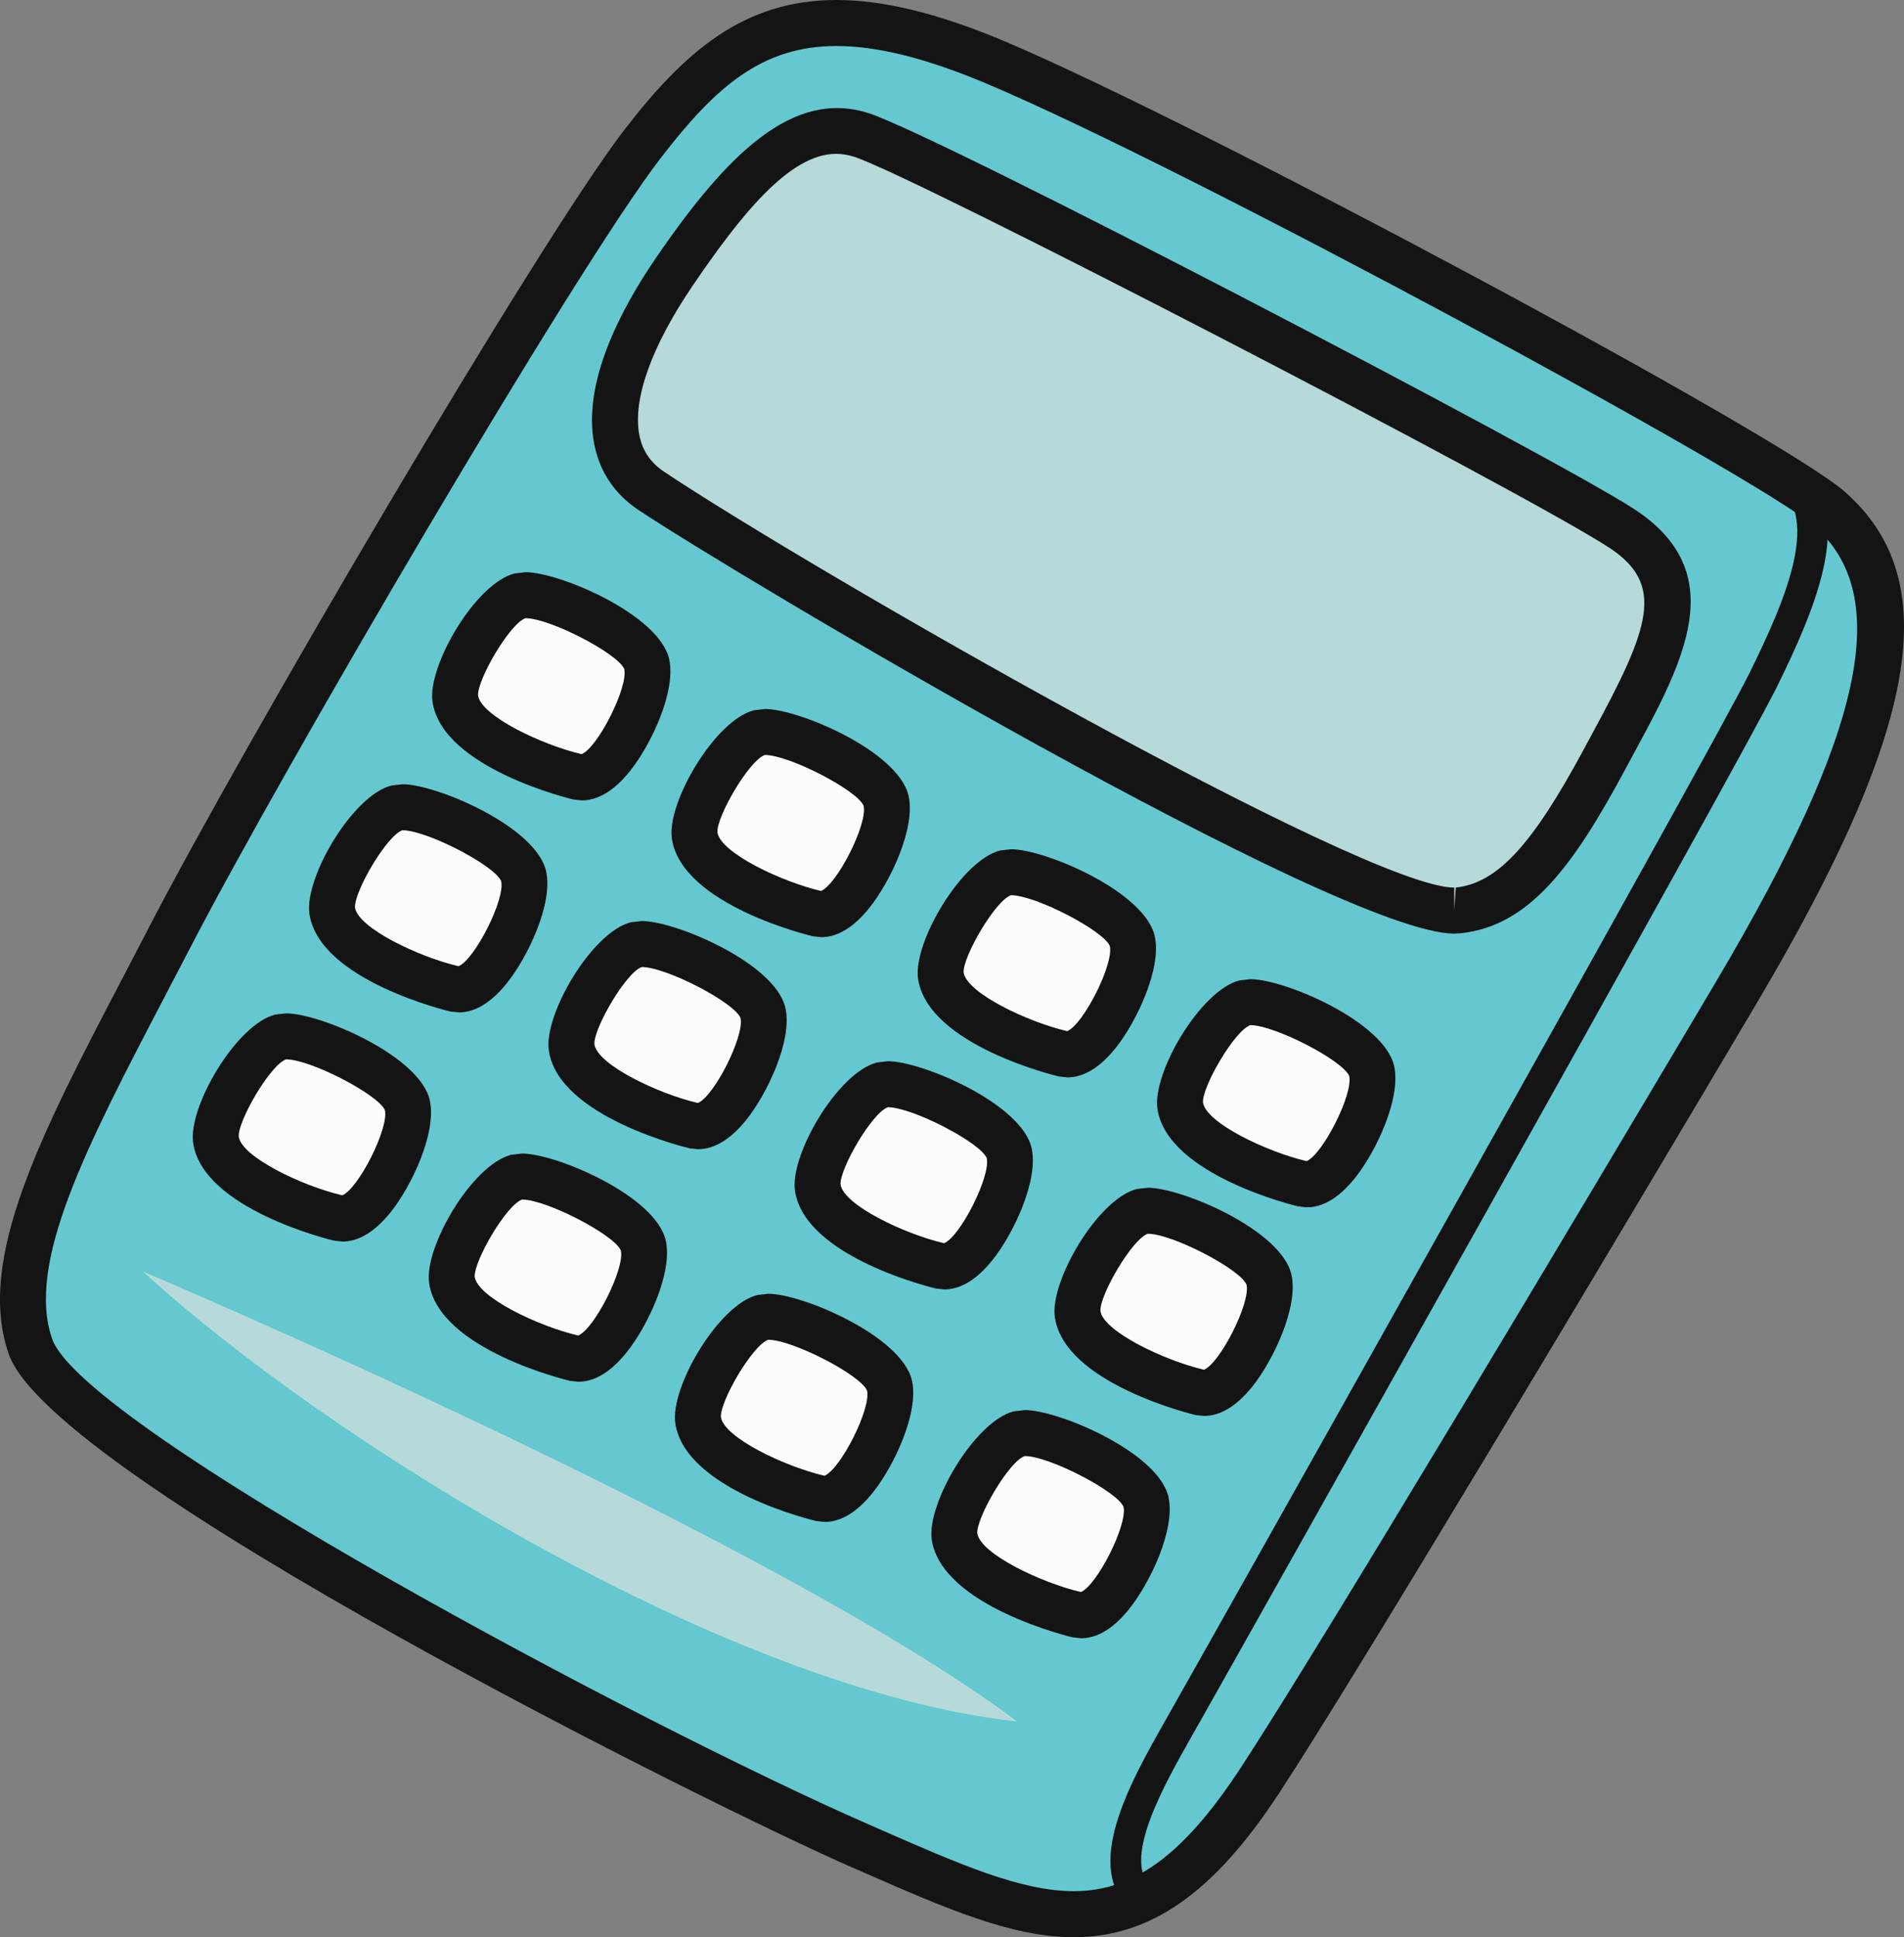 <svg xmlns="http://www.w3.org/2000/svg" width="1061.63" height="1080" viewBox="0 0 1061.63 1080"><rect x="0" y="0" width="1061.63" height="1080" fill="#808080" stroke="none"/><g id="a"/><g id="b"><g id="c"><g id="d"><g><g><path d="M358.29 80.2c48.02-62.28 90.5-90.34 197.34-45.17C662.43 80.2 986 253.83 1020 283.65c52.03 45.53 31.83 128.36-51.83 269.64-83.69 141.3-221.92 372.57-265.84 439.58-69.7 106.35-123.46 79.57-222.55 36.27-99.12-43.25-441.63-218.43-462.77-278.36-18.37-52.28 25.68-127.97 77.38-227.78 51.66-99.79 215.87-380.48 263.9-442.8z" fill="#65c8d0"/><path d="M598.75 1080c-34.73.0-71.17-15.95-117.29-36.14l-6.81-2.97C400.71 1008.62 29.47 824.62 4.93 755.04c-18.57-52.85 18.03-122.95 64.42-211.68l13.66-26.25c52.5-101.42 217.31-382.67 265.13-444.74C381.64 28.92 414.57.0 466.43.0c26.41.0 57.24 7.6 94.21 23.23 108.33 45.82 431.88 219.26 467.81 250.79 56.14 49.12 41.88 131.93-49.26 285.8-77.65 131.13-221.12 371.38-266.13 440.08-36.3 55.4-71.57 80.1-114.32 80.1zM466.43 25.65c-41.71.0-67.53 22.88-97.98 62.38-47.19 61.23-210.5 340.12-262.66 440.86l-13.73 26.34c-43.48 83.22-77.81 148.96-62.95 191.29 17.33 49.14 328.82 215.46 455.82 270.86l6.81 2.99c43.38 18.99 77.65 33.98 107 33.98 33.63.0 61.38-20.49 92.87-68.51 44.75-68.31 187.95-308.15 265.53-439.08 82.29-139.01 98.59-214.8 54.4-253.46-30.79-27.02-347.82-198.62-460.93-246.46-33.73-14.26-61.28-21.19-84.19-21.19z" fill="#141414"/></g><g><path d="M375.89 151.65c-33.69 49.43-47.56 98.8-12.72 122.03 70.97 47.27 399.78 239.37 449.95 233.87 29.62-3.27 51.36-28.19 81.35-83.91 30.02-55.76 56.77-98.5 9.52-129.23-47.32-30.74-388.1-207.72-423.7-219.16-35.5-11.42-66.26 20.46-104.4 76.39z" fill="#b6d9d9"/><path d="M810.85 520.5c-64.15-.01-399.19-199.11-454.79-236.14-13.39-8.94-21.74-21.34-24.75-36.89-6.64-34.2 14.79-74.91 34-103.04 40.31-59.11 77.01-94.76 118.92-81.37 40.18 12.91 381.95 191.51 426.74 220.61 54.7 35.55 27.88 84.99-.5 137.33l-4.71 8.73c-29.16 54.2-53.43 86.4-91.24 90.57l-3.67.2zM466.03 85.78c-26.12.0-53.67 35.13-79.55 73.1-23.21 34.06-33.86 63.79-29.99 83.69 1.67 8.68 6.21 15.38 13.8 20.44 82.72 55.11 390.7 231.82 440.56 231.84v12.82l.87-12.85c23.18-2.57 42.55-23.49 71.47-77.25l4.74-8.79c31.86-58.76 40.91-82.92 9.08-103.61-49.36-32.06-387.43-207.04-420.62-217.71-3.54-1.14-6.95-1.69-10.35-1.69z" fill="#141414"/></g><path d="M631.41 1065.65c-28.49-24.01-1.17-72.03 18.74-107.12 21.91-38.57 304.24-540.43 325.41-583.46 19.8-40.26 39.04-84.83 16.26-104.09l11.02-13.06c32.19 27.22 10.72 78.63-11.92 124.7-21.87 44.42-303.3 544.54-325.88 584.37-16.03 28.17-40.21 70.75-22.61 85.58l-11.02 13.09z" fill="#141414"/></g><g><path d="M290.07 332.14c13.36-3.34 66.72 20.97 70.53 38.14 3.81 17.15-20.94 66.72-38.14 62.92-17.16-3.82-65.39-21.14-68.63-43.87-1.87-13.34 20.97-53.38 36.24-57.19z" fill="#fcfcfc"/><path d="M324.4 446.22l-4.71-.5c-.74-.17-73.24-17.33-78.55-54.59-2.8-19.99 24.11-66.02 45.82-71.43l6.08-.7c18.87.0 74.54 23.59 80.08 48.51 3.97 17.95-10.15 47.77-21.88 62.4-8.68 10.82-17.73 16.32-26.85 16.32zm-31.36-101.57c-8.68 2.82-26.92 34.13-26.48 43.06 1.63 11.47 35.77 27.62 57.74 32.74 9.02-3.67 26.02-37.29 23.78-47.4-3.34-8.6-41.44-28.4-55.03-28.4z" fill="#141414"/></g><g><path d="M423.55 408.4c13.32-3.34 66.73 20.97 70.53 38.12 3.81 17.16-20.97 66.74-38.14 62.92-17.16-3.81-65.39-21.12-68.66-43.85-1.87-13.34 21.01-53.39 36.27-57.19z" fill="#fcfcfc"/><path d="M457.88 522.48l-4.71-.52c-.74-.17-73.2-17.25-78.58-54.55-2.8-19.99 24.15-66.04 45.86-71.45l6.08-.7c18.87.0 74.54 23.58 80.08 48.49 3.97 17.97-10.15 47.79-21.88 62.4-8.68 10.84-17.73 16.33-26.85 16.33zm-31.36-101.57c-8.72 2.82-26.92 34.13-26.52 43.07 1.67 11.49 35.8 27.62 57.78 32.74 9.01-3.71 26.01-37.3 23.78-47.42-3.34-8.58-41.44-28.39-55.04-28.39z" fill="#141414"/></g><g><path d="M560.81 486.57c13.32-3.32 66.72 20.99 70.53 38.14 3.81 17.16-20.97 66.73-38.14 62.92-17.16-3.82-65.39-21.12-68.63-43.85-1.9-13.34 20.97-53.4 36.24-57.21z" fill="#fcfcfc"/><path d="M595.14 600.65l-4.71-.5c-.74-.16-73.24-17.33-78.55-54.57-2.84-19.95 24.08-66.02 45.82-71.45l6.05-.68c18.9.0 74.57 23.58 80.12 48.49 3.97 17.97-10.15 47.77-21.88 62.4-8.68 10.82-17.73 16.32-26.85 16.32zm-31.39-101.56c-8.68 2.82-26.88 34.11-26.45 43.03 1.63 11.5 35.77 27.64 57.74 32.76 9.02-3.69 26.02-37.29 23.78-47.41-3.34-8.58-41.47-28.38-55.07-28.38z" fill="#141414"/></g><g><path d="M694.26 559.02c13.32-3.34 66.73 20.97 70.57 38.14 3.77 17.15-20.97 66.73-38.14 62.92-17.2-3.82-65.39-21.12-68.66-43.85-1.9-13.36 20.97-53.39 36.24-57.21z" fill="#fcfcfc"/><path d="M728.62 673.1l-4.71-.5c-.74-.17-73.2-17.28-78.58-54.55-2.84-19.95 24.08-66.03 45.82-71.47l6.08-.7c18.87.0 74.54 23.58 80.12 48.48 3.97 18.05-10.19 47.89-21.94 62.5-8.68 10.79-17.7 16.25-26.78 16.25zm-31.39-101.57c-8.72 2.82-26.92 34.13-26.48 43.05 1.63 11.5 35.8 27.64 57.77 32.76 8.98-3.71 26.02-37.32 23.78-47.42-3.34-8.57-41.48-28.39-55.07-28.39z" fill="#141414"/></g><g><path d="M637.05 675.32c13.36-3.34 66.76 20.97 70.53 38.14 3.84 17.15-20.97 66.73-38.1 62.92-17.17-3.83-65.39-21.12-68.63-43.87-1.94-13.34 20.97-53.37 36.2-57.19z" fill="#fcfcfc"/><path d="M671.38 789.4l-4.68-.5c-.74-.17-73.24-17.33-78.55-54.59-2.91-19.89 23.98-65.96 45.75-71.44l6.11-.7c18.9.0 74.61 23.59 80.08 48.53 4 17.86-10.09 47.69-21.81 62.31-8.72 10.87-17.77 16.38-26.92 16.38zm-31.36-101.57c-8.68 2.84-26.89 34.1-26.45 43.01 1.64 11.52 35.77 27.65 57.74 32.8 9.02-3.72 26.01-37.3 23.74-47.37-3.34-8.63-41.44-28.44-55.03-28.44z" fill="#141414"/></g><g><path d="M568.42 799.25c13.33-3.34 66.73 20.97 70.57 38.12 3.77 17.16-21.01 66.72-38.14 62.93-17.17-3.82-65.39-21.14-68.67-43.87-1.9-13.34 20.97-53.37 36.24-57.19z" fill="#fcfcfc"/><path d="M602.75 913.33l-4.67-.5c-.74-.17-73.2-17.32-78.58-54.57-2.84-19.94 24.05-66.01 45.82-71.45l6.08-.7c18.87.0 74.54 23.58 80.12 48.46 3.97 18.05-10.22 47.89-21.98 62.52-8.65 10.79-17.67 16.25-26.78 16.25zm-31.36-101.57c-8.72 2.82-26.92 34.12-26.48 43.03 1.64 11.51 35.77 27.64 57.78 32.78 8.98-3.72 25.98-37.34 23.78-47.44-3.34-8.55-41.48-28.37-55.07-28.37z" fill="#141414"/></g><g><path d="M221.44 450.35c13.36-3.34 66.73 20.96 70.53 38.14 3.84 17.15-20.97 66.73-38.14 62.9-17.13-3.81-65.39-21.11-68.63-43.83-1.9-13.36 20.97-53.4 36.23-57.21z" fill="#fcfcfc"/><path d="M255.77 564.43l-4.71-.52c-.73-.17-73.24-17.28-78.55-54.55-2.84-19.95 24.08-66.03 45.82-71.45l6.08-.7c18.87.0 74.57 23.59 80.08 48.51 4.01 17.88-10.08 47.67-21.81 62.3-8.71 10.89-17.77 16.41-26.92 16.41zm-31.36-101.57c-8.71 2.84-26.92 34.13-26.48 43.05 1.64 11.5 35.77 27.64 57.74 32.76 9.05-3.71 26.05-37.29 23.78-47.37-3.34-8.63-41.44-28.44-55.04-28.44z" fill="#141414"/></g><g><path d="M354.89 526.61c13.36-3.34 66.72 20.97 70.53 38.12 3.84 17.17-20.97 66.74-38.14 62.93-17.13-3.81-65.39-21.14-68.59-43.87-1.94-13.34 20.97-53.37 36.2-57.19z" fill="#fcfcfc"/><path d="M389.22 640.69l-4.71-.5c-.74-.16-73.27-17.3-78.51-54.6-2.91-19.87 23.98-65.94 45.75-71.42l6.11-.7c18.87.0 74.54 23.58 80.08 48.49 4.01 17.9-10.08 47.71-21.81 62.35-8.72 10.87-17.8 16.38-26.92 16.38zm-31.36-101.57c-8.68 2.84-26.89 34.1-26.45 43.01 1.64 11.56 35.74 27.69 57.71 32.8 9.05-3.69 26.05-37.29 23.78-47.39-3.34-8.61-41.45-28.42-55.04-28.42z" fill="#141414"/></g><g><path d="M492.14 604.79c13.36-3.34 66.73 20.96 70.57 38.12 3.81 17.17-20.97 66.74-38.14 62.92-17.17-3.81-65.39-21.12-68.63-43.87-1.94-13.33 20.94-53.37 36.2-57.18z" fill="#fcfcfc"/><path d="M526.51 718.87l-4.71-.52c-.74-.17-73.24-17.25-78.55-54.59-2.91-19.9 23.98-65.97 45.78-71.42l6.08-.7c18.87.0 74.54 23.58 80.11 48.46 3.97 18-10.15 47.82-21.87 62.43-8.68 10.84-17.73 16.33-26.85 16.33zM495.12 617.3c-8.72 2.82-26.89 34.08-26.45 43 1.64 11.56 35.77 27.69 57.74 32.81 9.02-3.71 26.01-37.3 23.78-47.42-3.34-8.58-41.48-28.39-55.07-28.39z" fill="#141414"/></g><g><path d="M156.58 578.09c13.36-3.34 66.73 20.97 70.57 38.14 3.81 17.15-20.97 66.72-38.14 62.92-17.17-3.82-65.39-21.12-68.63-43.85-1.9-13.36 20.97-53.4 36.2-57.21z" fill="#fcfcfc"/><path d="M190.94 692.17l-4.71-.5c-.74-.17-73.24-17.33-78.55-54.57-2.84-19.95 24.04-66.03 45.78-71.45l6.08-.7c18.87.0 74.54 23.58 80.11 48.48 3.97 17.98-10.15 47.81-21.87 62.43-8.72 10.82-17.73 16.32-26.85 16.32zm-31.39-101.58c-8.69 2.84-26.89 34.13-26.45 43.05 1.64 11.51 35.77 27.64 57.74 32.76 9.02-3.71 26.01-37.3 23.78-47.4-3.34-8.58-41.48-28.4-55.07-28.4z" fill="#141414"/></g><g><path d="M288.16 656.25c13.36-3.34 66.73 20.97 70.53 38.14 3.84 17.15-20.97 66.73-38.14 62.92-17.13-3.81-65.39-21.12-68.6-43.85-1.94-13.36 20.97-53.38 36.2-57.21z" fill="#fcfcfc"/><path d="M322.49 770.33l-4.71-.5c-.74-.17-73.27-17.3-78.51-54.59-2.91-19.89 23.98-65.96 45.75-71.44l6.11-.7c18.87.0 74.54 23.59 80.08 48.51 4.01 17.89-10.08 47.69-21.81 62.32-8.72 10.89-17.77 16.4-26.92 16.4zm-31.36-101.57c-8.68 2.84-26.88 34.11-26.45 43.03 1.6 11.54 35.73 27.67 57.71 32.78 9.05-3.69 26.05-37.27 23.78-47.37-3.34-8.63-41.44-28.44-55.04-28.44z" fill="#141414"/></g><g><path d="M425.42 734.43c13.36-3.35 66.72 20.96 70.56 38.12 3.81 17.17-20.97 66.74-38.14 62.92-17.16-3.81-65.39-21.11-68.63-43.85-1.94-13.34 20.94-53.39 36.2-57.19z" fill="#fcfcfc"/><path d="M459.79 848.51l-4.71-.52c-.74-.17-73.24-17.25-78.55-54.57-2.91-19.92 23.98-65.99 45.78-71.44l6.08-.7c18.87.0 74.54 23.58 80.12 48.46 3.97 18-10.15 47.83-21.88 62.43-8.68 10.84-17.73 16.33-26.85 16.33zm-31.39-101.57c-8.72 2.82-26.89 34.1-26.45 43.01 1.64 11.56 35.77 27.67 57.74 32.8 9.02-3.71 26.02-37.3 23.78-47.42-3.34-8.58-41.44-28.39-55.07-28.39z" fill="#141414"/></g><path d="M79.77 708.93s350.53 148.18 487.32 250.77c-159.6-17.1-384.72-156.73-487.32-250.77z" fill="#b6d9d9"/></g></g></g></svg>
